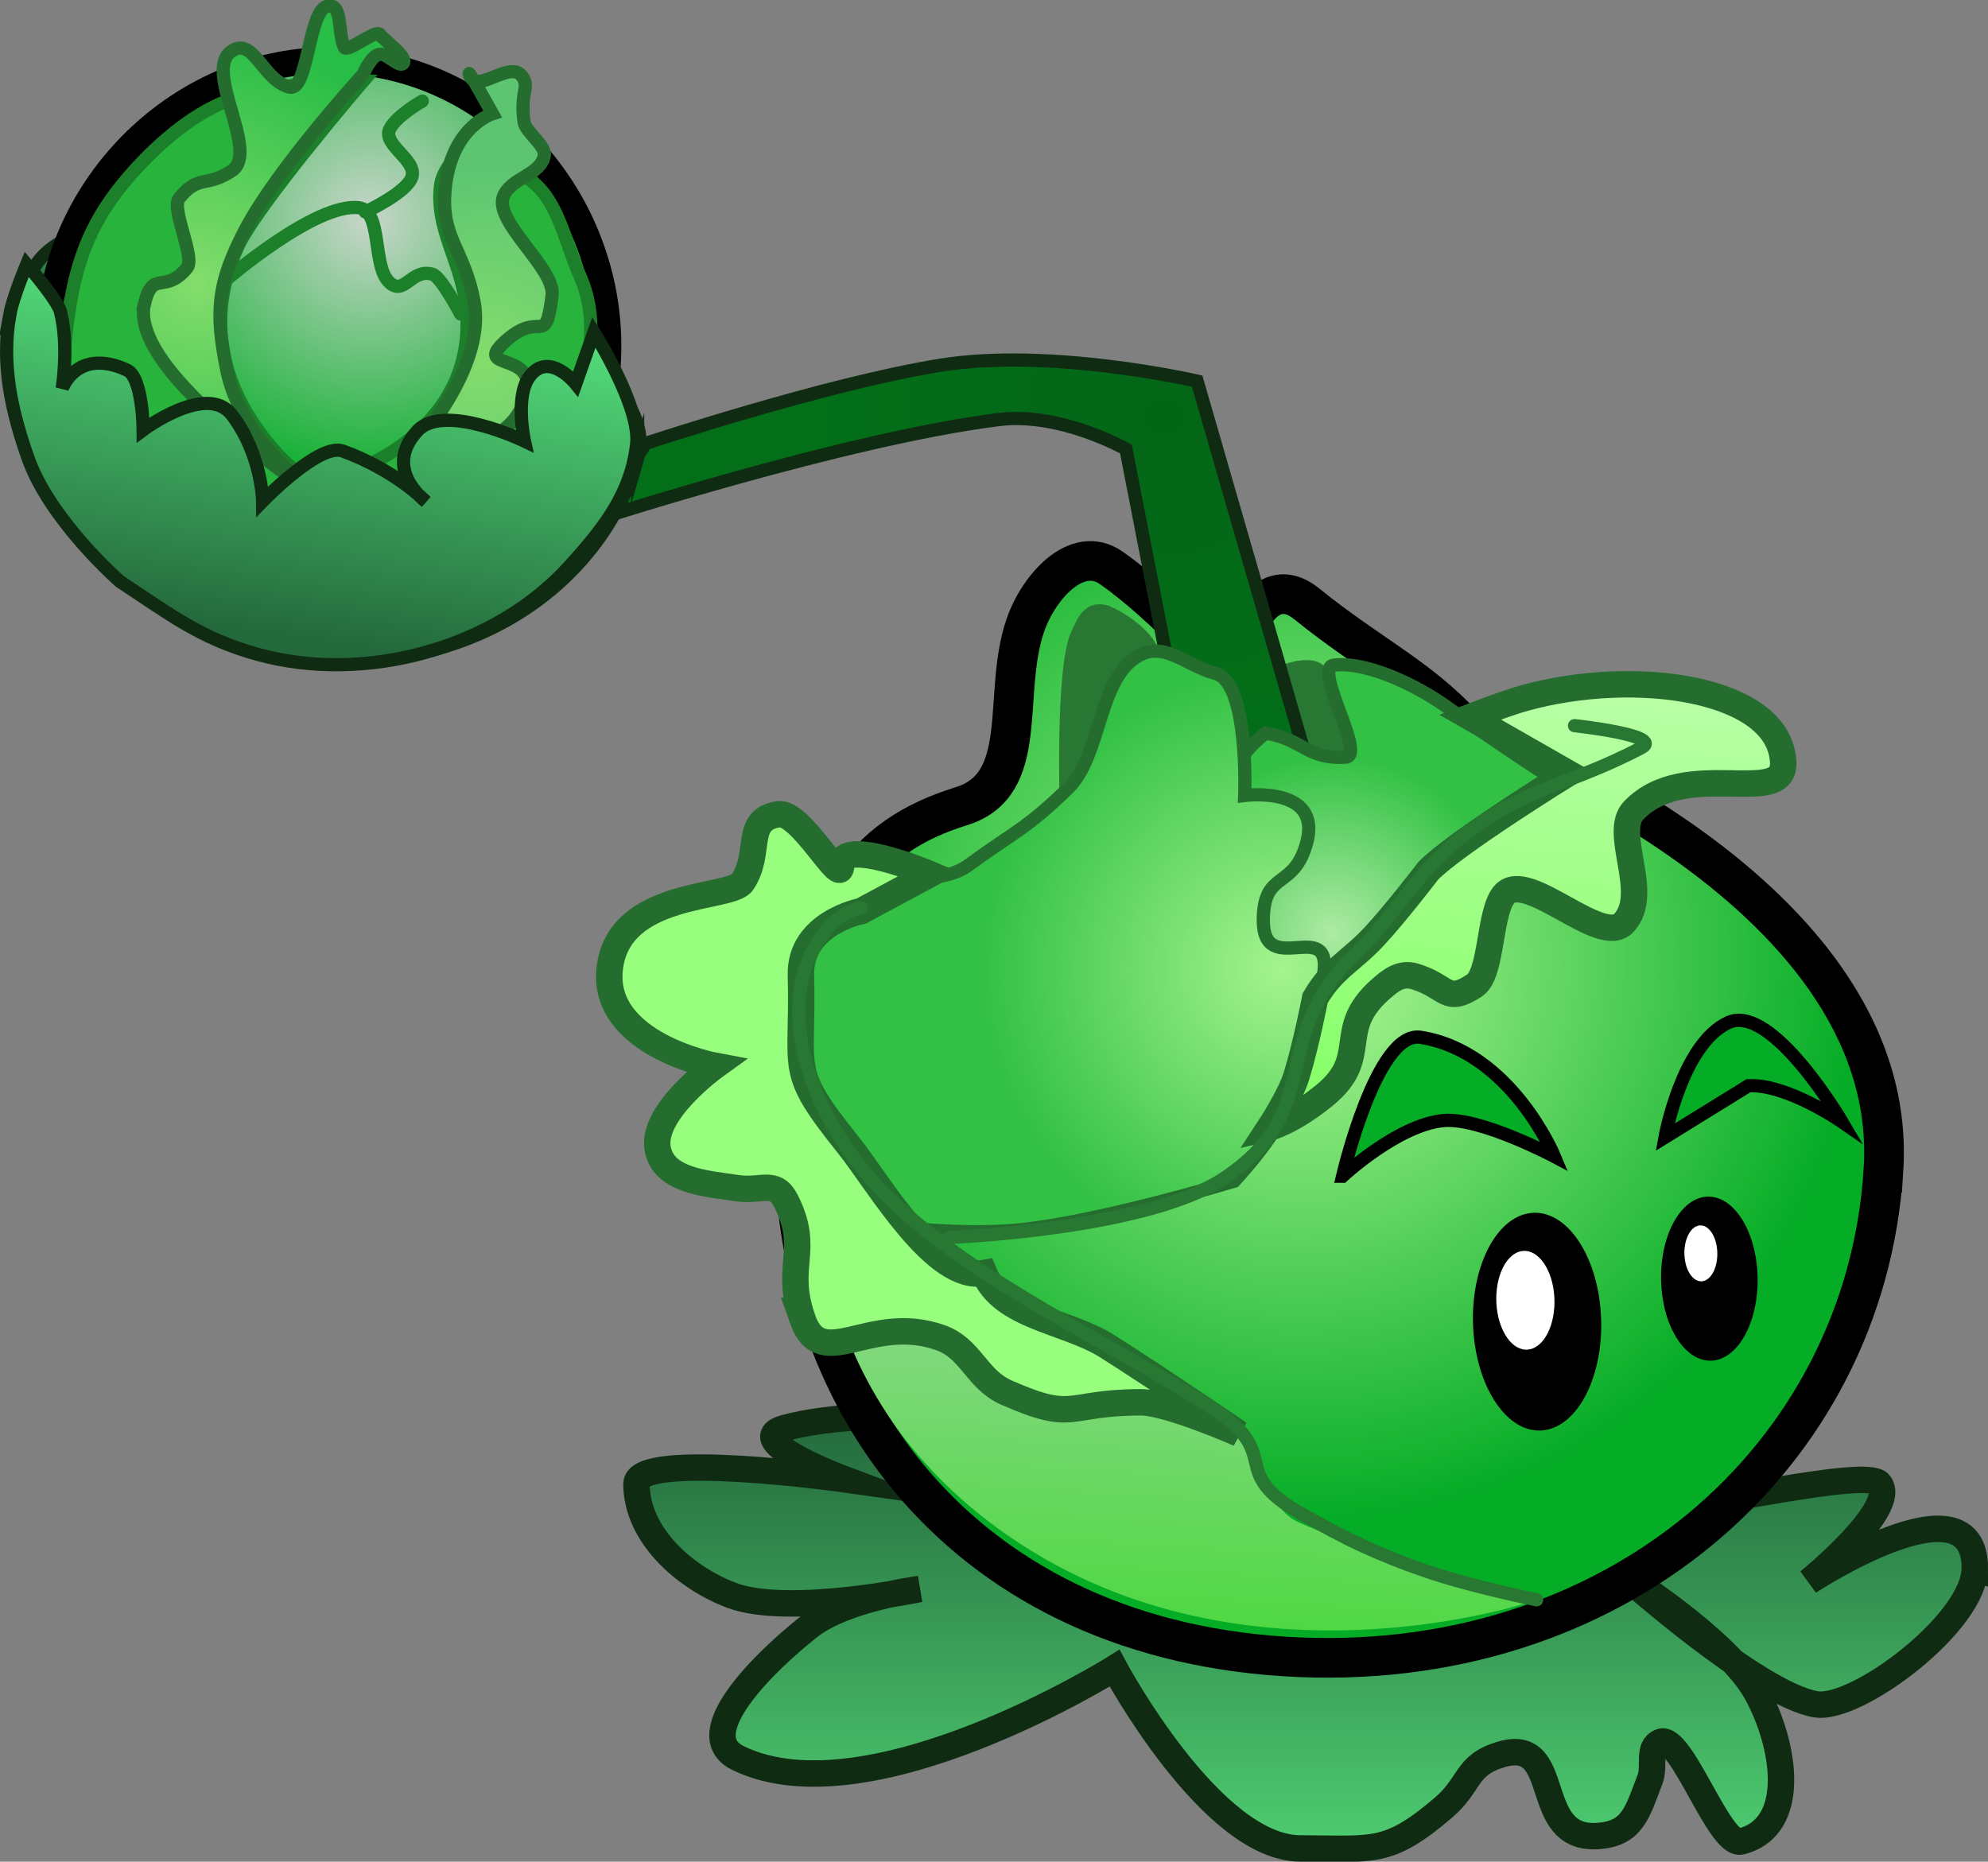 <svg version="1.1" xmlns="http://www.w3.org/2000/svg" xmlns:xlink="http://www.w3.org/1999/xlink" width="75.195" height="70.431" viewBox="0,0,75.195,70.431"><rect x="0" y="0" width="75.195" height="70.431" fill="#808080" stroke="none"/><defs><linearGradient x1="240.194" y1="191.005" x2="240.194" y2="207.408" gradientUnits="userSpaceOnUse" id="color-1"><stop offset="0" stop-color="#24693c"/><stop offset="1" stop-color="#4ecc71"/></linearGradient><radialGradient cx="240.035" cy="173.848" r="21.123" gradientUnits="userSpaceOnUse" id="color-2"><stop offset="0" stop-color="#b3fa98"/><stop offset="1" stop-color="#05ac26"/></radialGradient><radialGradient cx="234.839" cy="153.232" r="14.999" gradientUnits="userSpaceOnUse" id="color-3"><stop offset="0" stop-color="#036617"/><stop offset="1" stop-color="#037019"/></radialGradient><radialGradient cx="241.203" cy="172.759" r="6.679" gradientUnits="userSpaceOnUse" id="color-4"><stop offset="0" stop-color="#adeba3"/><stop offset="1" stop-color="#32c144"/></radialGradient><linearGradient x1="235.852" y1="181.028" x2="234.728" y2="198.793" gradientUnits="userSpaceOnUse" id="color-5"><stop offset="0" stop-color="#a8d9ab"/><stop offset="1" stop-color="#50d844"/></linearGradient><radialGradient cx="239.277" cy="174.107" r="11.331" gradientUnits="userSpaceOnUse" id="color-6"><stop offset="0" stop-color="#a5f48f"/><stop offset="1" stop-color="#32c144"/></radialGradient><linearGradient x1="249.189" y1="163.122" x2="248.076" y2="180.702" gradientUnits="userSpaceOnUse" id="color-7"><stop offset="0" stop-color="#baffa7"/><stop offset="1" stop-color="#82ff63"/></linearGradient><radialGradient cx="204.757" cy="145.759" r="10.591" gradientUnits="userSpaceOnUse" id="color-8"><stop offset="0" stop-color="#c8d6ca"/><stop offset="1" stop-color="#05ad27"/></radialGradient><radialGradient cx="198.26" cy="148.205" r="9.574" gradientUnits="userSpaceOnUse" id="color-9"><stop offset="0" stop-color="#83dd6c"/><stop offset="1" stop-color="#28bd46"/></radialGradient><radialGradient cx="209.08" cy="151.086" r="7.294" gradientUnits="userSpaceOnUse" id="color-10"><stop offset="0" stop-color="#83dd6c"/><stop offset="1" stop-color="#5dc572"/></radialGradient><linearGradient x1="202.716" y1="148.977" x2="200.869" y2="161.441" gradientUnits="userSpaceOnUse" id="color-11"><stop offset="0" stop-color="#53db7a"/><stop offset="1" stop-color="#24693c"/></linearGradient></defs><g transform="translate(-190.81,-137.464)"><g data-paper-data="{&quot;isPaintingLayer&quot;:true}" fill="none" fill-rule="nonzero" stroke="none" stroke-width="none" stroke-linecap="none" stroke-linejoin="miter" stroke-miterlimit="10" stroke-dasharray="" stroke-dashoffset="0" font-family="none" font-weight="none" font-size="none" text-anchor="none" style="mix-blend-mode: normal"><path d="M265.504,196.789c0,2.052 -4.462,5.397 -5.999,5.152c-2.211,-0.353 -7.336,-4.944 -7.336,-4.944c0,0 3.947,2.479 5.064,4.472c1.097,1.958 1.606,5.111 -0.57,5.66c-0.819,0.206 -2.26,-4.08 -3.043,-3.765c-0.511,0.206 -0.201,0.9 -0.399,1.414c-0.485,1.261 -0.655,2.071 -2.004,2.147c-2.549,0.145 -1.212,-3.825 -3.654,-3.08c-1.34,0.408 -1.108,1.115 -2.174,2.022c-2.097,1.785 -2.633,1.527 -5.388,1.527c-3.378,0 -7.034,-6.82 -7.034,-6.82c0,0 -9.279,5.804 -14.233,3.405c-1.853,-0.897 1.054,-3.694 2.67,-4.97c1.364,-1.078 4.189,-1.431 4.189,-1.431c0,0 -4.978,1.047 -7.108,0.241c-1.798,-0.681 -3.6,-2.294 -3.6,-4.217c0,-1.279 7.866,-0.175 7.866,-0.175c0,0 -3.962,-1.474 -2.27,-1.938c6.912,-1.899 31.59,2.377 33.86,2.865c0.757,0.163 7.08,-1.37 7.557,-0.76c0.731,0.934 -2.675,3.708 -2.675,3.708c0,0 6.284,-4.136 6.284,-0.512z" data-paper-data="{&quot;origPos&quot;:null}" fill="url(#color-1)" stroke="#0f2c13" stroke-width="1" stroke-linecap="butt"/><path d="M220.65,173.879l0.175,-2.761l2.485,0.157l-0.175,2.761z" data-paper-data="{&quot;origPos&quot;:null,&quot;origRot&quot;:0}" fill="#1c5324" stroke="none" stroke-width="0" stroke-linecap="butt"/><path d="M262.051,181.726c-0.691,10.913 -10.227,19.191 -22.653,18.405c-12.426,-0.786 -19.198,-10.097 -18.507,-21.01c0.483,-7.627 2.648,-10.023 6.291,-11.16c2.638,-0.823 1.514,-4.215 2.407,-6.829c0.506,-1.48 1.957,-3.081 3.244,-2.191c1.981,1.371 4.476,4.165 4.476,4.165c0,0 0.859,-4.472 2.943,-2.785c2.34,1.895 4.196,2.731 5.93,4.61c0,0 16.561,5.882 15.87,16.795z" data-paper-data="{&quot;origPos&quot;:null,&quot;origRot&quot;:0}" fill="url(#color-2)" stroke="#000000" stroke-width="1.5" stroke-linecap="butt"/><path d="M251.364,187.187c0.133,2.27 -0.84,4.234 -2.173,4.388c-1.333,0.153 -2.522,-1.563 -2.656,-3.833c-0.133,-2.27 0.84,-4.234 2.173,-4.388c1.333,-0.153 2.522,1.563 2.656,3.833z" data-paper-data="{&quot;origPos&quot;:null,&quot;origRot&quot;:0}" fill="#000000" stroke="none" stroke-width="0" stroke-linecap="butt"/><path d="M257.286,185.651c0.079,1.711 -0.672,3.182 -1.677,3.285c-1.006,0.103 -1.886,-1.2 -1.965,-2.911c-0.079,-1.711 0.672,-3.182 1.677,-3.285c1.006,-0.103 1.886,1.2 1.965,2.911z" data-paper-data="{&quot;origPos&quot;:null,&quot;origRot&quot;:0}" fill="#000000" stroke="none" stroke-width="0" stroke-linecap="butt"/><path d="M237.706,163.964c0.329,-1.123 2.189,-1.524 2.199,-1.503c0.949,-0.133 1.127,0.299 1.281,0.756c0.463,1.37 4.514,4.774 4.514,4.774c0,0 -8.649,-1.796 -7.995,-4.026z" data-paper-data="{&quot;origPos&quot;:null,&quot;index&quot;:null,&quot;origRot&quot;:0}" fill="#287732" stroke="none" stroke-width="0" stroke-linecap="butt"/><path d="M236.075,168.208l-2.677,-13.755c0,0 -2.47,-1.408 -4.808,-1.116c-5.784,0.723 -15.34,3.817 -15.34,3.817l1.989,-2.917c0,0 6.76,-2.246 11.124,-2.953c4.197,-0.68 9.728,0.599 9.728,0.599l5.463,18.912z" data-paper-data="{&quot;origPos&quot;:null,&quot;origRot&quot;:0}" fill="url(#color-3)" stroke="#0f2c13" stroke-width="0.5" stroke-linecap="butt"/><path d="M237.06,175.708c0,0 -2.157,-7.627 1.63,-10.512c1.422,0.249 1.54,0.993 3.012,0.915c0.815,-0.043 -1.254,-3.386 -0.443,-3.483c1.29,-0.155 3.226,0.821 4.279,1.583c1.872,1.355 4.395,2.983 4.395,2.983c0,0 -1.301,3.452 -4.934,6.219c-2.149,1.637 -7.939,2.294 -7.939,2.294z" data-paper-data="{&quot;origPos&quot;:null,&quot;origRot&quot;:0}" fill="url(#color-4)" stroke="#256d2f" stroke-width="0.5" stroke-linecap="butt"/><path d="M249.602,186.53c0.06,1.03 -0.381,1.921 -0.986,1.99c-0.605,0.07 -1.144,-0.709 -1.205,-1.739c-0.06,-1.03 0.381,-1.921 0.986,-1.99c0.605,-0.07 1.144,0.709 1.205,1.739z" data-paper-data="{&quot;origPos&quot;:null,&quot;origRot&quot;:0}" fill="#ffffff" stroke="none" stroke-width="0" stroke-linecap="butt"/><path d="M255.765,184.817c0.027,0.584 -0.229,1.085 -0.572,1.12c-0.343,0.035 -0.643,-0.409 -0.67,-0.993c-0.027,-0.584 0.229,-1.085 0.572,-1.12c0.343,-0.035 0.643,0.409 0.67,0.993z" data-paper-data="{&quot;origPos&quot;:null,&quot;origRot&quot;:0}" fill="#ffffff" stroke="none" stroke-width="0" stroke-linecap="butt"/><path d="M230.9,168.316c0,0 -0.201,-5.653 0.431,-6.954c0.211,-0.434 0.467,-1.241 1.391,-0.989c0.013,-0.019 1.797,0.773 1.982,1.929c0.368,2.295 -0.149,0.777 -0.149,0.777z" data-paper-data="{&quot;origPos&quot;:null,&quot;origRot&quot;:0}" fill="#287732" stroke="none" stroke-width="0" stroke-linecap="butt"/><path d="M241.592,181.962c0,0 1.285,-5.518 2.947,-5.256c3.429,0.54 5.068,4.51 5.068,4.51c0,0 -2.805,-1.489 -4.198,-1.359c-1.734,0.162 -3.816,2.105 -3.816,2.105z" data-paper-data="{&quot;origPos&quot;:null,&quot;origRot&quot;:0}" fill="#05ac26" stroke="#000000" stroke-width="0.5" stroke-linecap="butt"/><path d="M253.789,180.488c0,0 0.633,-3.509 2.383,-4.334c1.65,-0.778 4.311,3.752 4.311,3.752c0,0 -2.084,-1.447 -3.541,-1.366z" data-paper-data="{&quot;origPos&quot;:null,&quot;index&quot;:null,&quot;origRot&quot;:0}" fill="#05ac26" stroke="#000000" stroke-width="0.5" stroke-linecap="butt"/><path d="M229.05,195.636c-8.942,-6.11 -7.151,-15.492 -7.151,-15.492c0,0 1.67,2.426 3.26,3.734c2.761,2.271 5.085,3.226 8.043,5.234c1.031,0.7 3.236,1.163 4.155,2.003c0.992,0.906 1.068,2.074 1.771,3.218c0.509,0.829 1.158,0.773 1.997,1.266c2.811,1.65 7.709,2.425 7.709,2.425c0,0 -10.842,3.722 -19.784,-2.389z" data-paper-data="{&quot;origPos&quot;:null,&quot;origRot&quot;:0}" fill="url(#color-5)" stroke="#287732" stroke-width="0" stroke-linecap="butt"/><path d="M221.637,183.371c0,0 -2.588,-6.637 -0.935,-10.334c1.653,-3.696 4.984,-1.557 6.73,-2.835c1.834,-1.343 2.146,-1.333 3.779,-2.915c1.246,-1.208 1.122,-4.066 2.599,-4.977c1.025,-0.632 1.816,0.32 2.979,0.633c1.27,0.342 1.102,4.614 1.102,4.614c0,0 2.911,-0.374 2.351,1.763c-0.483,1.841 -1.63,1.03 -1.649,2.933c-0.023,2.291 2.643,-0.159 2.277,2.102c-0.569,3.511 -0.976,5.166 -3.373,7.793c0,0 -5.702,1.731 -8.687,1.887c-3.604,0.187 -7.173,-0.666 -7.173,-0.666z" data-paper-data="{&quot;origPos&quot;:null,&quot;origRot&quot;:0}" fill="url(#color-6)" stroke="#256d2f" stroke-width="0.5" stroke-linecap="butt"/><path d="M221.17,187.377c-0.723,-2.052 0.318,-2.599 -0.631,-4.477c-0.414,-0.82 -0.925,-0.351 -1.834,-0.485c-1.236,-0.183 -2.817,-0.282 -3.022,-1.515c-0.23,-1.381 2.176,-3.113 2.176,-3.113c0,0 -4.311,-0.805 -3.986,-3.68c0.337,-2.981 4.568,-2.606 5.015,-3.265c0.753,-1.11 0.037,-2.37 1.363,-2.573c0.852,-0.131 2.396,2.805 2.37,1.943c-0.033,-1.116 3.366,0.322 3.366,0.322l-2.602,1.398c0,0 -2.333,0.451 -2.28,2.423c0.101,3.753 -0.554,3.497 1.793,6.427c1.159,1.447 3.279,5.187 5.134,4.842c0.694,1.677 3.124,1.798 4.657,2.769c1.992,1.261 4.986,3.306 4.986,3.306c0,0 -2.696,-1.186 -3.715,-1.184c-2.881,0.005 -2.448,0.791 -5.085,-0.369c-1.135,-0.499 -1.331,-1.668 -2.502,-2.079c-2.669,-0.937 -4.482,1.361 -5.205,-0.691z" data-paper-data="{&quot;origPos&quot;:null,&quot;origRot&quot;:0}" fill="#98ff7e" stroke="#256d2f" stroke-width="1" stroke-linecap="butt"/><path d="M238.837,180.117c0,0 0.775,-1.182 1.011,-1.945c0.363,-1.174 0.706,-2.942 0.706,-2.942c0.663,-1.139 1.353,-1.39 2.249,-2.355c0.821,-0.884 2.029,-2.466 2.029,-2.466c0.995,-1.032 5.293,-3.693 5.293,-3.693l-3.712,-2.123c0,0 1.34,-0.522 2.074,-0.725c4.202,-1.161 9.669,-0.37 9.771,2.447c0.062,1.718 -3.696,-0.224 -5.653,1.806c-0.825,0.856 0.674,3.149 -0.377,4.263c-0.858,0.91 -3.626,-2.003 -4.496,-1.105c-0.613,0.633 -0.462,3.017 -1.153,3.47c-1.093,0.718 -1.002,0.035 -2.253,-0.345c-0.533,-0.161 -0.914,0.141 -1.328,0.513c-1.713,1.533 -0.308,2.527 -2.086,3.982c-1.245,1.019 -2.075,1.218 -2.075,1.218z" data-paper-data="{&quot;origPos&quot;:null,&quot;origRot&quot;:0}" fill="url(#color-7)" stroke="#256d2f" stroke-width="1" stroke-linecap="butt"/><path d="M250.366,164.917c0,0 3.423,0.367 2.524,0.837c-2.982,1.559 -4.5,1.451 -7.084,3.606c-1.322,1.102 -2.473,2.998 -3.719,4.186c-3.415,3.256 -1.045,5.861 -4.966,8.486c-2.935,1.965 -10.425,2.246 -10.425,2.246" data-paper-data="{&quot;origPos&quot;:null,&quot;origRot&quot;:0}" fill="none" stroke="#287732" stroke-width="0.5" stroke-linecap="round"/><path d="M248.932,197.989c0,0 -2.516,-0.511 -4.201,-1.093c-1.811,-0.625 -3.015,-1.215 -4.684,-2.155c-2.896,-1.632 -0.613,-2.216 -3.405,-4.019c-3.957,-2.555 -8.887,-4.698 -12.262,-7.983c-2.49,-2.424 -4.471,-6.705 -2.656,-9.617c0.757,-1.215 1.652,-1.311 1.652,-1.311" data-paper-data="{&quot;origPos&quot;:null,&quot;origRot&quot;:0}" fill="none" stroke="#287732" stroke-width="0.5" stroke-linecap="round"/><path d="M214.928,154.813c-1.694,5.789 -8.223,8.973 -14.584,7.112c-6.361,-1.861 -10.144,-8.063 -8.45,-13.852c1.694,-5.789 24.728,0.951 23.034,6.74z" data-paper-data="{&quot;origPos&quot;:null,&quot;origRot&quot;:0}" fill="#2e8149" stroke="#0f2c13" stroke-width="0.5" stroke-linecap="butt"/><path d="M192.742,149.027c0.857,-5.786 6.28,-10.032 12.066,-9.174c5.786,0.857 9.745,6.493 8.887,12.279c-0.857,5.786 -6.28,10.032 -12.066,9.174c-5.786,-0.857 -9.745,-6.493 -8.887,-12.279z" data-paper-data="{&quot;origPos&quot;:null,&quot;origRot&quot;:0}" fill="url(#color-8)" stroke="#000000" stroke-width="1" stroke-linecap="butt"/><path d="M209.455,158.273c-2.166,1.744 -2.748,1.45 -4.179,1.21c-2.736,-0.459 -6.516,-3.151 -6.516,-3.151c0,0 4.428,-0.229 6.782,-1.713c2.099,-1.323 3.2,-3.256 2.879,-5.716c-0.212,-1.623 -1.154,-2.823 -0.944,-4.446c0.118,-0.913 1.571,-2.067 1.571,-2.067c0,0 0.448,0.81 1.91,1.958c0.981,0.771 1.263,2.377 1.771,3.517c0.69,1.548 0.396,2.804 0.148,4.481c-0.56,3.778 -1.396,4.297 -3.42,5.927z" data-paper-data="{&quot;origPos&quot;:null,&quot;index&quot;:null,&quot;origRot&quot;:0}" fill="#27b33c" stroke="#1c802b" stroke-width="0.5" stroke-linecap="butt"/><path d="M193.422,149.234c0.301,-2.034 0.907,-3.52 2.253,-5.074c0.99,-1.144 2.312,-2.329 3.722,-2.878c2.1,-0.818 5.155,-0.751 5.155,-0.751c0,0 -4.04,4.701 -4.749,6.273c-1.238,2.742 -0.64,5.373 1.33,7.646c2.21,2.55 7.268,4.373 7.268,4.373c0,0 -4.887,3.397 -8.624,1.297c0,0 -2.88,-1.294 -4.224,-3.079c-1.72,-2.286 -2.811,-3.226 -2.132,-7.808z" data-paper-data="{&quot;origPos&quot;:null,&quot;origRot&quot;:0}" fill="#27b33c" stroke="#1c802b" stroke-width="0.5" stroke-linecap="butt"/><path d="M199.298,148.103c0,0 3.468,-3.004 5.097,-2.778c0.866,0.12 0.504,2.147 1.105,2.782c0.589,0.624 0.851,-0.51 1.674,-0.267c0.318,0.094 1.058,1.501 1.058,1.501" data-paper-data="{&quot;origPos&quot;:null,&quot;origRot&quot;:0}" fill="none" stroke="#1c802b" stroke-width="0.5" stroke-linecap="round"/><path d="M206.783,141.288c0,0 -0.967,0.542 -1.229,1.051c-0.302,0.589 1.016,1.164 0.841,1.803c-0.164,0.599 -1.768,1.342 -1.768,1.342" data-paper-data="{&quot;origPos&quot;:null,&quot;origRot&quot;:0}" fill="none" stroke="#1c802b" stroke-width="0.5" stroke-linecap="round"/><path d="M196.278,148.933c0.329,-1.303 0.749,-0.301 1.606,-1.336c0.325,-0.393 -0.618,-2.232 -0.299,-2.63c0.735,-0.918 1.022,-0.393 2,-1.047c1.05,-0.702 -1.062,-3.744 -0.047,-4.497c0.852,-0.633 1.195,1.079 2.224,1.337c0.706,0.177 0.71,-2.865 1.412,-3.055c0.61,-0.165 0.399,0.969 0.657,1.545c0.105,0.234 1.195,-0.69 1.346,-0.483c0.155,0.213 1,0.812 0.902,1.057c-0.112,0.281 -0.631,-0.37 -0.926,-0.305c-0.328,0.072 -0.605,0.756 -0.605,0.756c0,0 -3.262,3.565 -4.482,5.916c-1.041,2.006 -1.128,3.065 -0.678,5.281c0.694,3.415 4.869,5.715 4.869,5.715c0,0 -8.712,-5.351 -7.978,-8.254z" data-paper-data="{&quot;origPos&quot;:null,&quot;origRot&quot;:0}" fill="url(#color-9)" stroke="#256d2f" stroke-width="0.5" stroke-linecap="butt"/><path d="M206.464,154.362c0,0 2.739,-2.959 2.282,-5.46c-0.38,-2.076 -1.315,-2.422 -1.084,-4.413c0.261,-2.249 1.776,-2.722 1.776,-2.722c0,0 -1.062,-1.928 -0.859,-1.444c0.298,0.71 1.513,-0.594 1.975,0.023c0.321,0.428 -0.086,0.553 0.078,1.73c0.054,0.385 0.84,0.899 0.764,1.28c-0.146,0.738 -1.234,0.822 -1.534,1.512c-0.423,0.97 1.971,2.744 1.83,3.793c-0.273,2.035 -0.396,0.464 -1.779,1.723c-1.238,1.127 1.19,0.342 0.811,1.973c-0.598,2.57 -4.261,2.006 -4.261,2.006z" data-paper-data="{&quot;origPos&quot;:null,&quot;origRot&quot;:0}" fill="url(#color-10)" stroke="#256d2f" stroke-width="0.5" stroke-linecap="butt"/><path d="M191.185,149.339c0.115,-0.633 0.635,-1.876 0.635,-1.876c0,0 1.166,1.348 1.276,1.788c0.33,1.319 0.065,2.911 0.065,2.911c0,0 0.558,-1.567 2.451,-0.698c0.602,0.277 0.613,2.265 0.613,2.265c0,0 2.414,-1.808 3.357,-0.567c1.144,1.506 1.161,3.266 1.161,3.266c0,0 2.146,-2.222 3.03,-1.902c2,0.725 3.145,1.911 3.145,1.911c0,0 -1.672,-1.222 -0.313,-2.68c1.002,-1.074 4.042,0.393 4.042,0.393c0,0 -0.37,-1.674 0.188,-2.434c0.738,-1.005 1.753,0.268 1.753,0.268l0.687,-1.949c0,0 1.772,2.801 1.616,4.224c-0.209,1.902 -1.265,3.216 -2.55,4.634c-2.827,3.119 -7.742,4.449 -11.797,3.323c-2.161,-0.6 -3.314,-1.516 -5.189,-2.747c0,0 -2.653,-2.308 -3.487,-4.682c-0.62,-1.765 -1.026,-3.55 -0.682,-5.449z" data-paper-data="{&quot;origPos&quot;:null,&quot;origRot&quot;:0}" fill="url(#color-11)" stroke="#0f2c13" stroke-width="0.5" stroke-linecap="butt"/></g></g></svg>